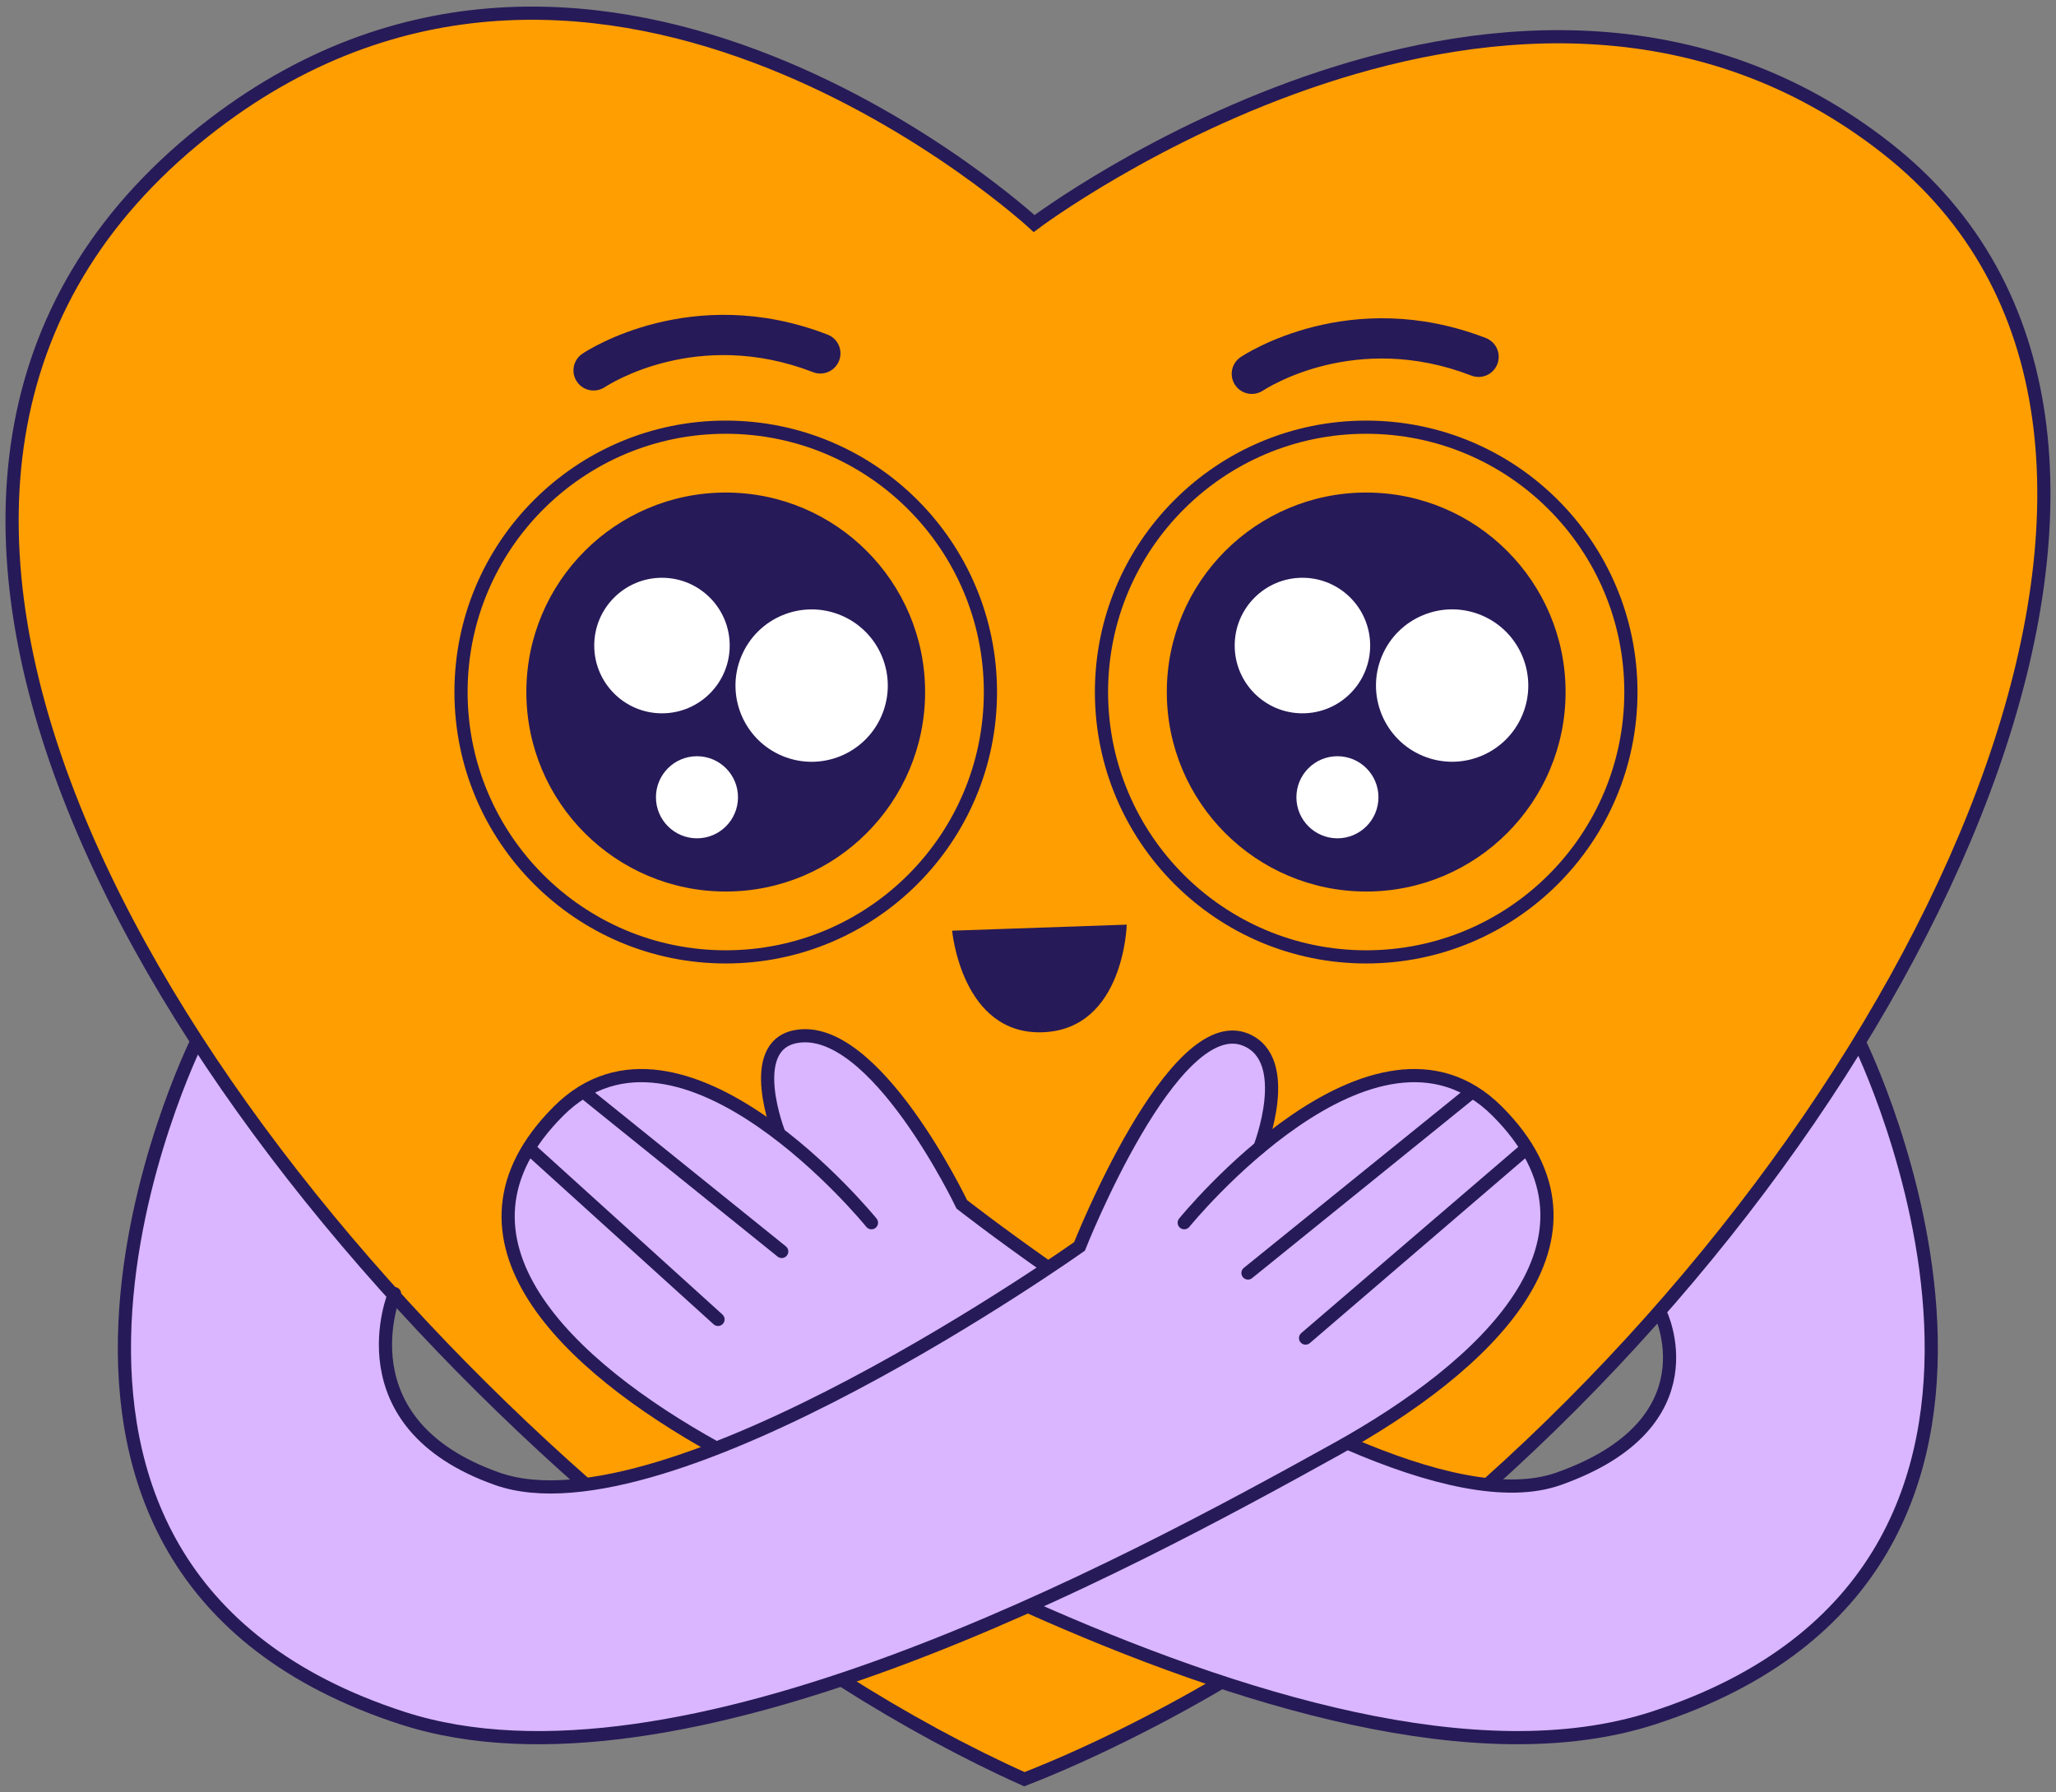 <svg width="156" height="136" viewBox="0 0 156 136" fill="none" xmlns="http://www.w3.org/2000/svg">
<rect x="0" y="0" width="156" height="136" fill="#808080" stroke="none"/>
<path d="M44.386 112.596C10.455 82.668 -17.607 35.237 16.202 9.407C45.805 -13.207 78.464 16.962 78.464 16.962C78.464 16.962 115.169 -10.679 143.13 11.236C170.167 32.428 147.553 81.618 112.901 112.617L92.618 127.671C87.943 130.426 82.483 133.15 77.725 135C73.364 133.046 68.582 130.469 63.903 127.485" fill="#FF9E00"/>
<path d="M14.865 79.059C14.865 79.059 7.275 96.205 9.921 108.517C12.567 120.828 22.687 130.841 39.479 131.876C45.943 132.276 51.961 130.869 57.183 129.476C59.521 128.853 61.669 128.194 63.531 127.571L68.096 125.958L78.04 121.879C78.04 121.879 86.939 125.61 88.031 126.007C89.124 126.404 96.385 128.643 98.423 129.29C100.462 129.937 110.951 132.524 120 131.528C129.049 130.533 136.953 124.364 136.953 124.364C136.953 124.364 142.969 119.241 144.907 112.923C146.845 106.605 146.549 99.295 146.448 98.599C146.347 97.902 145.007 90.342 144.26 87.505C143.515 84.668 141.147 79.19 141.147 79.19L139.093 82.119L134.695 88.525L131.082 93.398L125.896 99.49C125.896 99.49 127.349 103.341 126.446 105.347C125.542 107.353 123.815 109.317 123.815 109.317L119.927 111.595L116.982 112.578L112.907 112.617C112.907 112.617 108.891 111.714 107.673 111.555C106.456 111.399 102.333 109.591 102.333 109.591C102.333 109.591 107.558 105.936 108.461 105.426C109.364 104.916 114.195 100.278 115.019 98.904C115.843 97.53 118.319 93.835 116.786 88.962C115.254 84.088 109.953 82.006 109.953 82.006C109.953 82.006 106.34 80.632 101.783 82.949C97.227 85.267 95.695 86.919 95.695 86.919C95.695 86.919 97.972 80.002 94.398 78.824C90.824 77.645 87.25 84.128 87.25 84.128L82.968 92.223L81.87 94.58L79.553 96.153L72.955 91.319C72.955 91.319 65.579 75.993 59.6 78.94C56.969 80.238 59.09 85.856 59.09 85.856C59.09 85.856 54.064 82.595 51.628 82.006C49.193 81.416 45.54 81.141 42.28 84.522C39.021 87.902 38.548 90.809 38.627 93.6C38.707 96.391 42.006 100.556 42.674 101.106C43.342 101.655 45.265 103.661 45.265 103.661L50.49 107.591L54.183 109.833L51.076 111.133L47.667 111.979L46.007 112.401L44.981 112.611L44.096 112.608L42.885 112.795L39.876 112.734L36.555 111.708L33.546 110.156L30.909 107.549L29.389 104.196L29.359 101.246L29.905 98.321L23.05 90.299L16.684 81.541L14.865 79.059Z" fill="#D9B6FF"/>
<path d="M92.618 127.671C87.943 130.426 82.483 133.15 77.725 135C73.364 133.046 68.582 130.469 63.903 127.485" stroke="#271A58" stroke-miterlimit="10" stroke-linecap="round"/>
<path d="M44.386 112.596C10.455 82.668 -17.607 35.237 16.202 9.407C45.805 -13.207 78.464 16.962 78.464 16.962C78.464 16.962 115.169 -10.679 143.13 11.236C170.167 32.428 147.553 81.618 112.901 112.617" stroke="#271A58" stroke-miterlimit="10" stroke-linecap="round"/>
<path d="M55.065 72.604C66.157 72.604 75.149 63.607 75.149 52.508C75.149 41.41 66.157 32.413 55.065 32.413C43.972 32.413 34.98 41.41 34.98 52.508C34.98 63.607 43.972 72.604 55.065 72.604Z" stroke="#271A58" stroke-miterlimit="10" stroke-linecap="round"/>
<path d="M55.065 67.645C63.42 67.645 70.193 60.868 70.193 52.508C70.193 44.149 63.42 37.372 55.065 37.372C46.71 37.372 39.937 44.149 39.937 52.508C39.937 60.868 46.71 67.645 55.065 67.645Z" fill="#271A58"/>
<path d="M50.227 54.124C53.066 54.124 55.367 51.821 55.367 48.981C55.367 46.142 53.066 43.839 50.227 43.839C47.389 43.839 45.088 46.142 45.088 48.981C45.088 51.821 47.389 54.124 50.227 54.124Z" fill="white"/>
<path d="M66.921 54.233C68.142 51.283 66.742 47.902 63.794 46.68C60.846 45.458 57.467 46.859 56.246 49.808C55.025 52.758 56.425 56.139 59.372 57.361C62.32 58.583 65.7 57.182 66.921 54.233Z" fill="white"/>
<path d="M52.883 63.608C54.602 63.608 55.996 62.214 55.996 60.493C55.996 58.773 54.602 57.379 52.883 57.379C51.163 57.379 49.77 58.773 49.77 60.493C49.77 62.214 51.163 63.608 52.883 63.608Z" fill="white"/>
<path d="M103.66 72.604C114.753 72.604 123.745 63.607 123.745 52.508C123.745 41.41 114.753 32.413 103.66 32.413C92.568 32.413 83.576 41.41 83.576 52.508C83.576 63.607 92.568 72.604 103.66 72.604Z" stroke="#271A58" stroke-miterlimit="10" stroke-linecap="round"/>
<path d="M103.66 67.645C112.015 67.645 118.789 60.868 118.789 52.508C118.789 44.149 112.015 37.372 103.66 37.372C95.305 37.372 88.532 44.149 88.532 52.508C88.532 60.868 95.305 67.645 103.66 67.645Z" fill="#271A58"/>
<path d="M98.823 54.124C101.661 54.124 103.962 51.821 103.962 48.981C103.962 46.142 101.661 43.839 98.823 43.839C95.984 43.839 93.683 46.142 93.683 48.981C93.683 51.821 95.984 54.124 98.823 54.124Z" fill="white"/>
<path d="M115.519 54.23C116.74 51.28 115.34 47.899 112.392 46.677C109.444 45.455 106.065 46.856 104.844 49.805C103.623 52.755 105.023 56.136 107.97 57.358C110.918 58.58 114.298 57.179 115.519 54.23Z" fill="white"/>
<path d="M101.478 63.608C103.197 63.608 104.591 62.214 104.591 60.493C104.591 58.773 103.197 57.379 101.478 57.379C99.759 57.379 98.365 58.773 98.365 60.493C98.365 62.214 99.759 63.608 101.478 63.608Z" fill="white"/>
<path d="M85.492 70.158C85.492 70.158 85.294 78.094 79.126 78.323C72.958 78.552 72.244 70.616 72.244 70.616L85.492 70.158Z" fill="#271A58"/>
<path d="M29.935 98.156C29.935 98.156 25.818 107.997 37.724 112.205C50.63 116.767 81.909 94.571 81.909 94.571C81.909 94.571 89.017 76.564 94.541 78.897C98.176 80.433 95.591 87.059 95.591 87.059" stroke="#271A58" stroke-miterlimit="10" stroke-linecap="round"/>
<path d="M89.854 92.775C89.854 92.775 104.289 74.995 113.603 84.314C123.278 93.994 112.584 103.75 101.432 109.936C85.157 118.963 51.491 137.147 30.546 130.365C-4.758 118.932 14.893 79.102 14.893 79.102" stroke="#271A58" stroke-miterlimit="10" stroke-linecap="round"/>
<path d="M111.571 82.943L94.691 96.589" stroke="#271A58" stroke-miterlimit="10" stroke-linecap="round"/>
<path d="M115.752 87.203L99.061 101.527" stroke="#271A58" stroke-miterlimit="10" stroke-linecap="round"/>
<path d="M79.431 96.122C75.507 93.365 72.977 91.38 72.977 91.38C72.977 91.38 66.354 77.499 60.366 78.656C56.493 79.404 59.106 86.018 59.106 86.018" stroke="#271A58" stroke-miterlimit="10" stroke-linecap="round"/>
<path d="M125.964 99.594C125.964 99.594 130.157 108.001 118.251 112.208C114.278 113.613 108.464 112.178 102.314 109.521" stroke="#271A58" stroke-miterlimit="10" stroke-linecap="round"/>
<path d="M78.018 121.894C93.83 128.951 112.175 134.655 125.429 130.362C160.734 118.929 141.083 79.099 141.083 79.099" stroke="#271A58" stroke-miterlimit="10" stroke-linecap="round"/>
<path d="M66.122 92.775C66.122 92.775 51.687 74.995 42.372 84.314C32.698 93.994 43.16 103.677 54.311 109.863" stroke="#271A58" stroke-miterlimit="10" stroke-linecap="round"/>
<path d="M44.404 82.943L59.313 94.956" stroke="#271A58" stroke-miterlimit="10" stroke-linecap="round"/>
<path d="M40.224 87.203L54.479 100.11" stroke="#271A58" stroke-miterlimit="10" stroke-linecap="round"/>
<path d="M45.039 29.631C44.545 29.631 44.063 29.393 43.77 28.953C43.303 28.254 43.489 27.31 44.185 26.84C44.517 26.617 52.468 21.393 62.795 25.39C63.583 25.695 63.973 26.578 63.668 27.365C63.363 28.153 62.481 28.544 61.694 28.239C52.895 24.834 46.166 29.191 45.882 29.381C45.622 29.549 45.329 29.631 45.039 29.631Z" fill="#271A58"/>
<path d="M94.984 29.891C94.489 29.891 94.007 29.652 93.714 29.213C93.247 28.514 93.433 27.57 94.129 27.1C94.462 26.877 102.412 21.652 112.74 25.649C113.527 25.955 113.918 26.837 113.612 27.625C113.307 28.413 112.425 28.804 111.638 28.498C102.839 25.093 96.11 29.451 95.826 29.64C95.567 29.808 95.273 29.891 94.984 29.891Z" fill="#271A58"/>
</svg>
